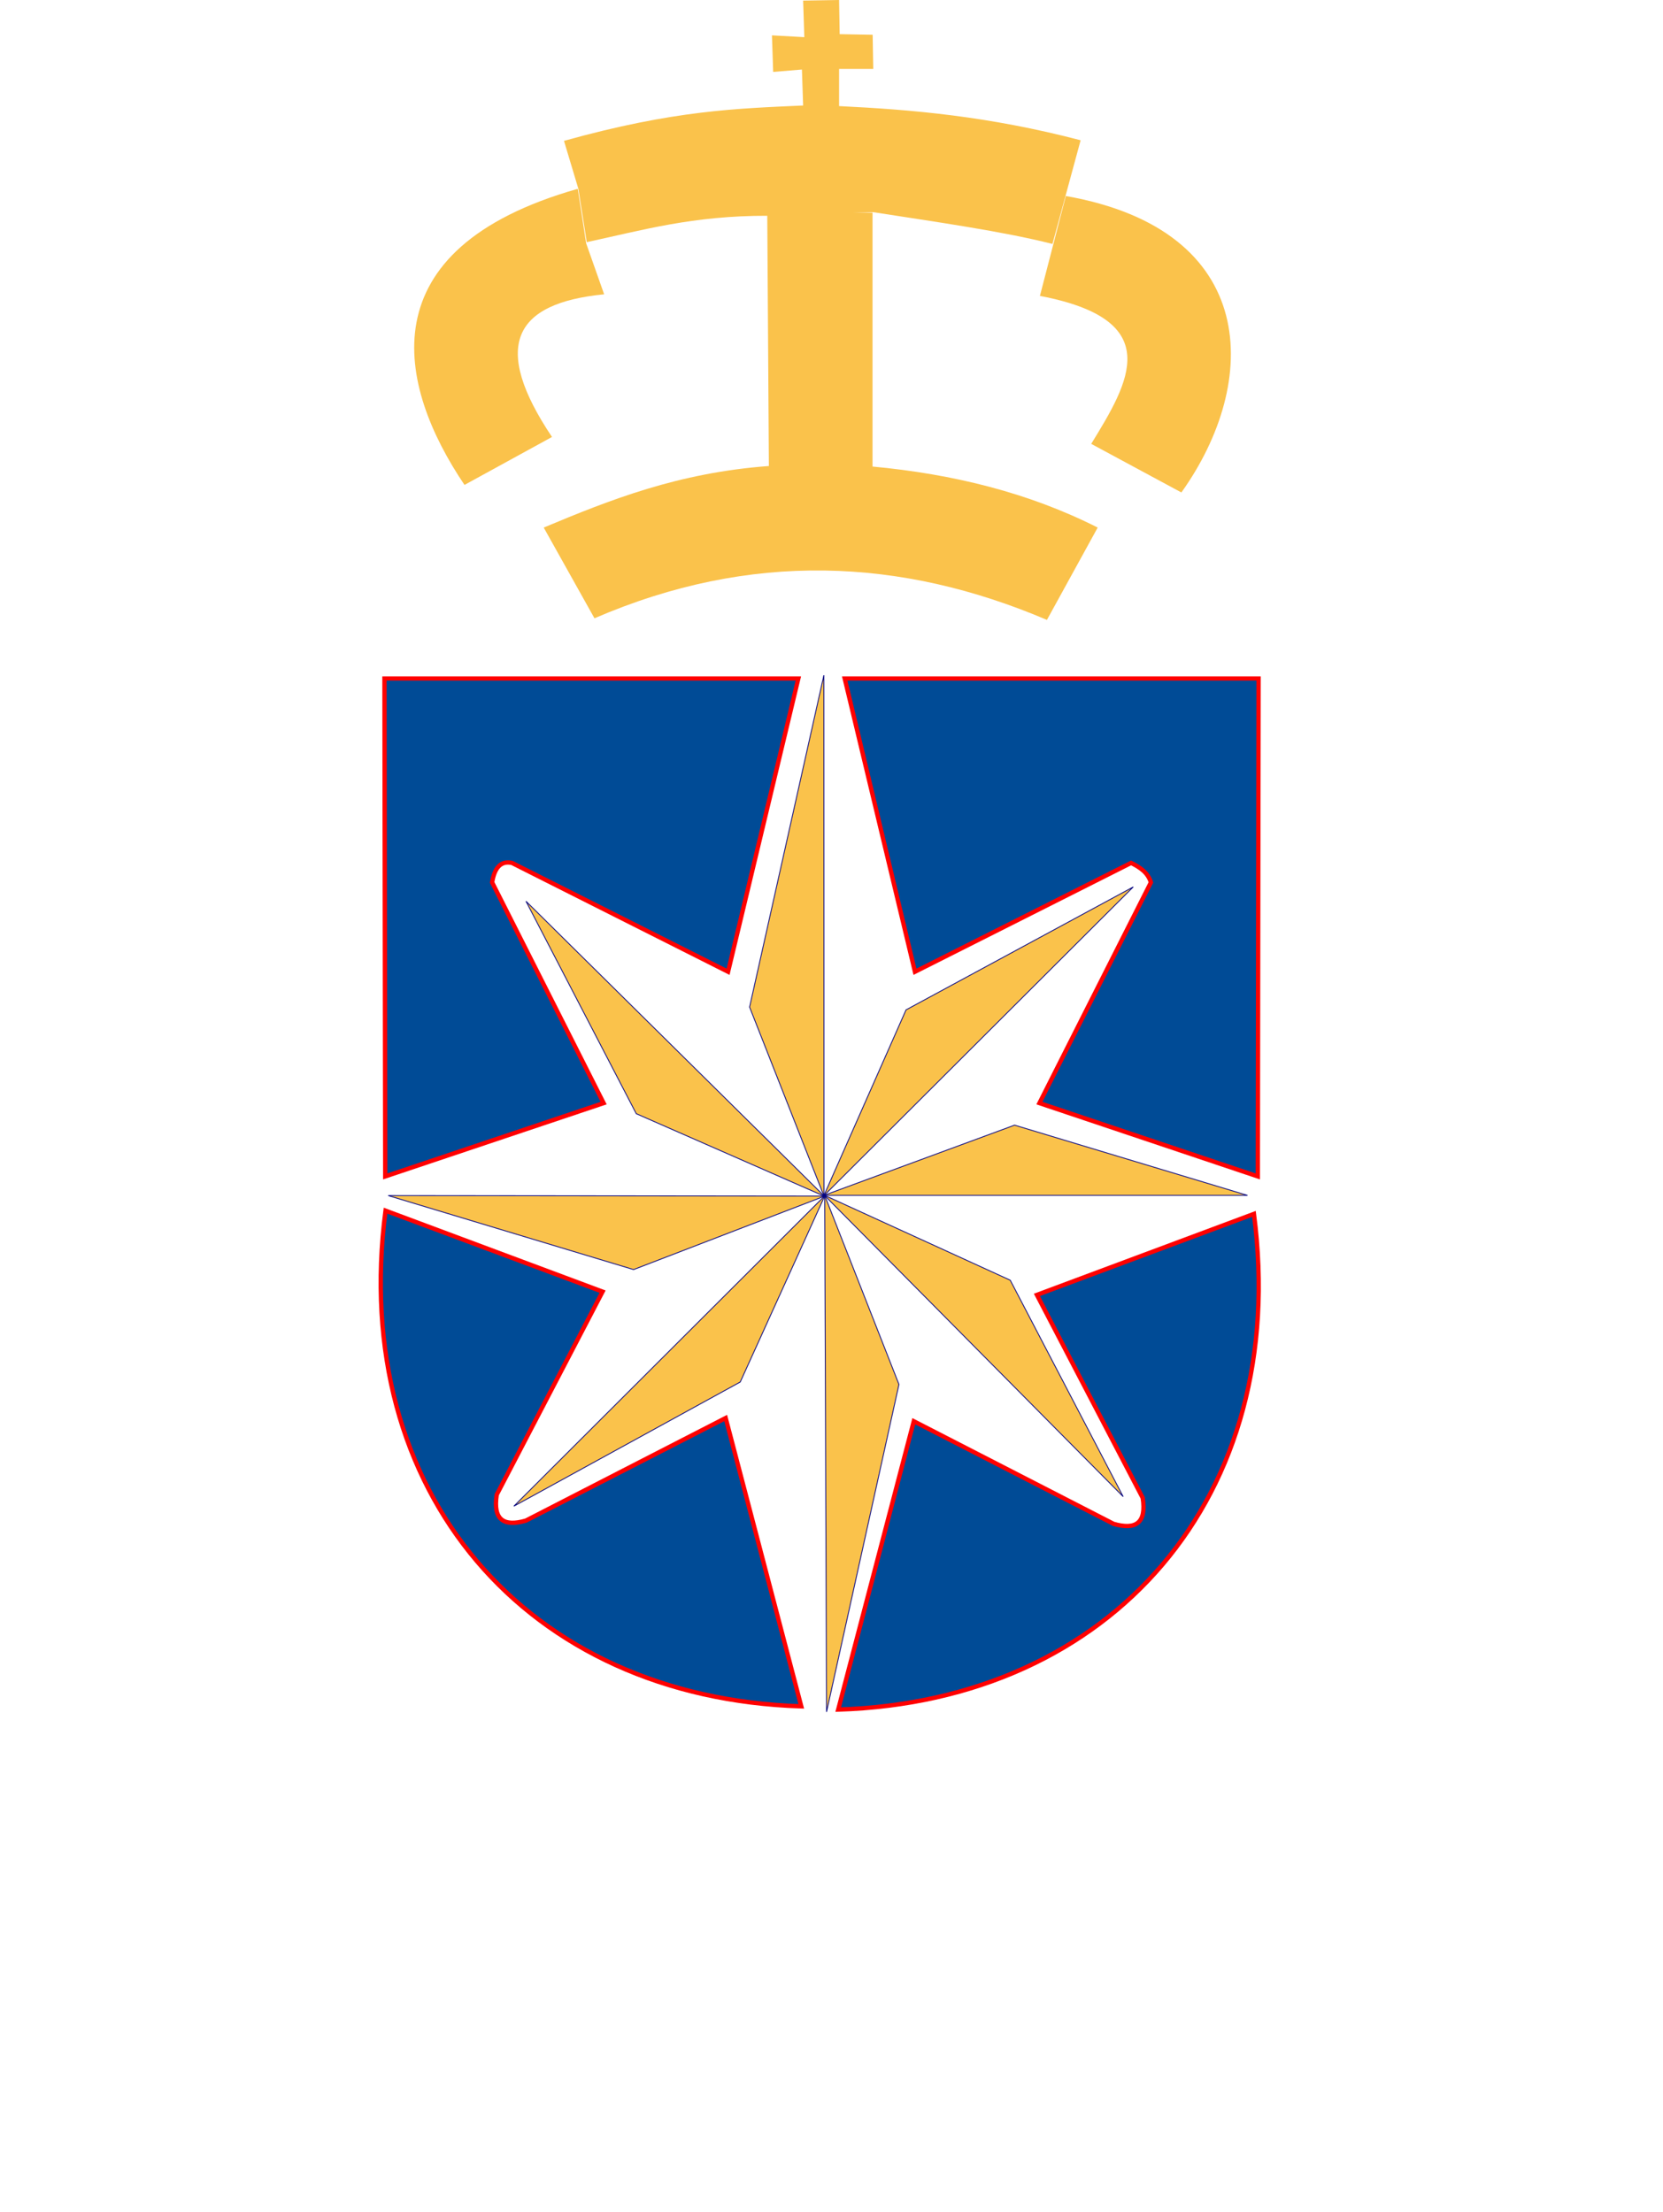 <?xml version="1.0" encoding="UTF-8" standalone="no"?>
<!-- Created with Inkscape (http://www.inkscape.org/) -->

<svg
   version="1.1"
   id="svg1"
   width="385"
   height="512"
   viewBox="0 0 385 512"
   xmlns="http://www.w3.org/2000/svg"
   xmlns:svg="http://www.w3.org/2000/svg">
  <defs
     id="defs1" />
  <g
     id="g1"
     style="display:inline">
    <g
       id="g17"
       style="display:inline;fill:#fac24b;fill-opacity:1">
      <path
         style="display:inline;fill:#fac24b;fill-opacity:1;stroke:none;stroke-width:1.002;paint-order:stroke fill markers"
         d="M 127.793,101.152 107.535,112.252 C 92.065,89.334 84.635,57.664 133.759,43.708 l 1.943,12.627 4.163,11.794 c -21.122,2.064 -26.093,12.093 -12.072,33.024 z"
         id="path1" />
      <path
         style="display:inline;fill:#fac24b;fill-opacity:1;stroke:none;stroke-width:1.002;paint-order:stroke fill markers"
         d="m 130.568,32.607 3.33,11.1 1.943,12.349 c 12.807,-2.749 24.531,-6.166 41.904,-6.105 l 24.421,-0.833 c 14.311,2.227 29.986,4.425 41.488,7.354 l 6.521,-24.004 c -21.356,-5.579 -38.948,-7.081 -55.918,-7.909 v -8.603 h 7.909 L 202.026,8.048 194.395,7.909 194.256,0 l -8.325,0.139 0.278,8.464 -7.493,-0.416 0.278,8.464 6.66,-0.555 0.278,8.325 c -15.21,0.707 -29.745,1.042 -55.363,8.187 z"
         id="path2" />
      <path
         style="fill:#fac24b;fill-opacity:1;stroke:none;stroke-width:1.002;paint-order:stroke fill markers"
         d="m 240.75,68.5 6,-23.125 C 291.746,53.302 291.801,88.389 273.5,114 L 252.625,102.75 C 261.452,88.383 270.014,74.077 240.75,68.5 Z"
         id="path3" />
      <path
         style="fill:#fac24b;fill-opacity:1;stroke:none;stroke-width:1.002;paint-order:stroke fill markers"
         d="M 177.625,49.125 202,49.25 V 108 c 18.623,1.744 36.166,6.053 52.125,14.125 l -11.75,21.375 c -33.807,-14.386 -68.61,-15.974 -104.75,-0.375 l -11.75,-21 c 15.438,-6.459 31.132,-12.692 52.125,-14.25 z"
         id="path4" />
    </g>
    <g
       id="g18"
       style="display:inline;fill:#004b96;fill-opacity:1">
      <path
         style="fill:#004b96;fill-opacity:1;stroke:#ff0000;stroke-width:1.002;paint-order:stroke fill markers"
         d="m 89.007,157.066 h 95.813 l -16.263,67.882 -50.028,-25.191 c -2.559,-0.551 -4.037,1.06 -4.596,4.508 l 25.809,51.088 -50.558,16.971 z"
         id="path5" />
      <path
         style="fill:#004b96;fill-opacity:1;stroke:#ff0000;stroke-width:1.002;paint-order:stroke fill markers"
         d="m 291.373,157.066 h -95.813 l 16.263,67.882 50.028,-25.191 c 2.042,0.992 3.873,2.197 4.596,4.508 l -25.809,51.088 50.558,16.971 z"
         id="path6" />
      <path
         style="fill:#004b96;fill-opacity:1;stroke:#ff0000;stroke-width:1.002;paint-order:stroke fill markers"
         d="M 89.25,280.25 139.5,299 115,346 c -0.912,5.865 1.666,7.464 6.75,6 L 168,328.25 185.5,395 C 122.036,393.025 80.761,345.597 89.25,280.25 Z"
         id="path7" />
      <path
         style="fill:#004b96;fill-opacity:1;stroke:#ff0000;stroke-width:1.002;paint-order:stroke fill markers"
         d="m 290.3,281 -50.25,18.75 24.5,47 c 0.912,5.865 -1.666,7.464 -6.75,6 l -46.25,-23.75 -17.5,66.75 c 63.464,-1.975 104.739,-49.403 96.25,-114.75 z"
         id="path8" />
    </g>
    <g
       id="g25"
       style="display:inline;fill:#fac24b;fill-opacity:1">
      <path
         style="fill:#fac24b;fill-opacity:1;stroke:#000080;stroke-width:0.189;stroke-dasharray:none;paint-order:stroke fill markers"
         d="m 190.735,156.306 0.03,120.582 -17.23,-43.761 z"
         id="path9" />
      <path
         style="fill:#fac24b;fill-opacity:1;stroke:#000080;stroke-width:0.189;stroke-dasharray:none;paint-order:stroke fill markers"
         d="m 262.359,205.314 -71.637,71.489 19.033,-43.033 z"
         id="path19" />
      <path
         style="fill:#fac24b;fill-opacity:1;stroke:#000080;stroke-width:0.189;stroke-dasharray:none;paint-order:stroke fill markers"
         d="m 288.805,276.715 -98.053,5.5e-4 44.13,-16.262 z"
         id="path20" />
      <path
         style="fill:#fac24b;fill-opacity:1;stroke:#000080;stroke-width:0.189;stroke-dasharray:none;paint-order:stroke fill markers"
         d="m 260.019,346.445 -69.182,-69.77 43.043,19.675 z"
         id="path21" />
      <path
         style="fill:#fac24b;fill-opacity:1;stroke:#000080;stroke-width:0.189;stroke-dasharray:none;paint-order:stroke fill markers"
         d="m 191.354,396.285 -0.432,-119.582 17.194,43.775 z"
         id="path22" />
      <path
         style="fill:#fac24b;fill-opacity:1;stroke:#000080;stroke-width:0.189;stroke-dasharray:none;paint-order:stroke fill markers"
         d="m 118.967,348.664 71.997,-71.876 -19.589,43.132 z"
         id="path23" />
      <path
         style="fill:#fac24b;fill-opacity:1;stroke:#000080;stroke-width:0.189;stroke-dasharray:none;paint-order:stroke fill markers"
         d="m 89.88,276.764 101.053,0.112 -44.253,17.017 z"
         id="path24" />
      <path
         style="fill:#fac24b;fill-opacity:1;stroke:#000080;stroke-width:0.189;stroke-dasharray:none;paint-order:stroke fill markers"
         d="m 121.767,208.621 69.084,68.296 -43.554,-19.111 z"
         id="path25" />
    </g>
  </g>
</svg>
